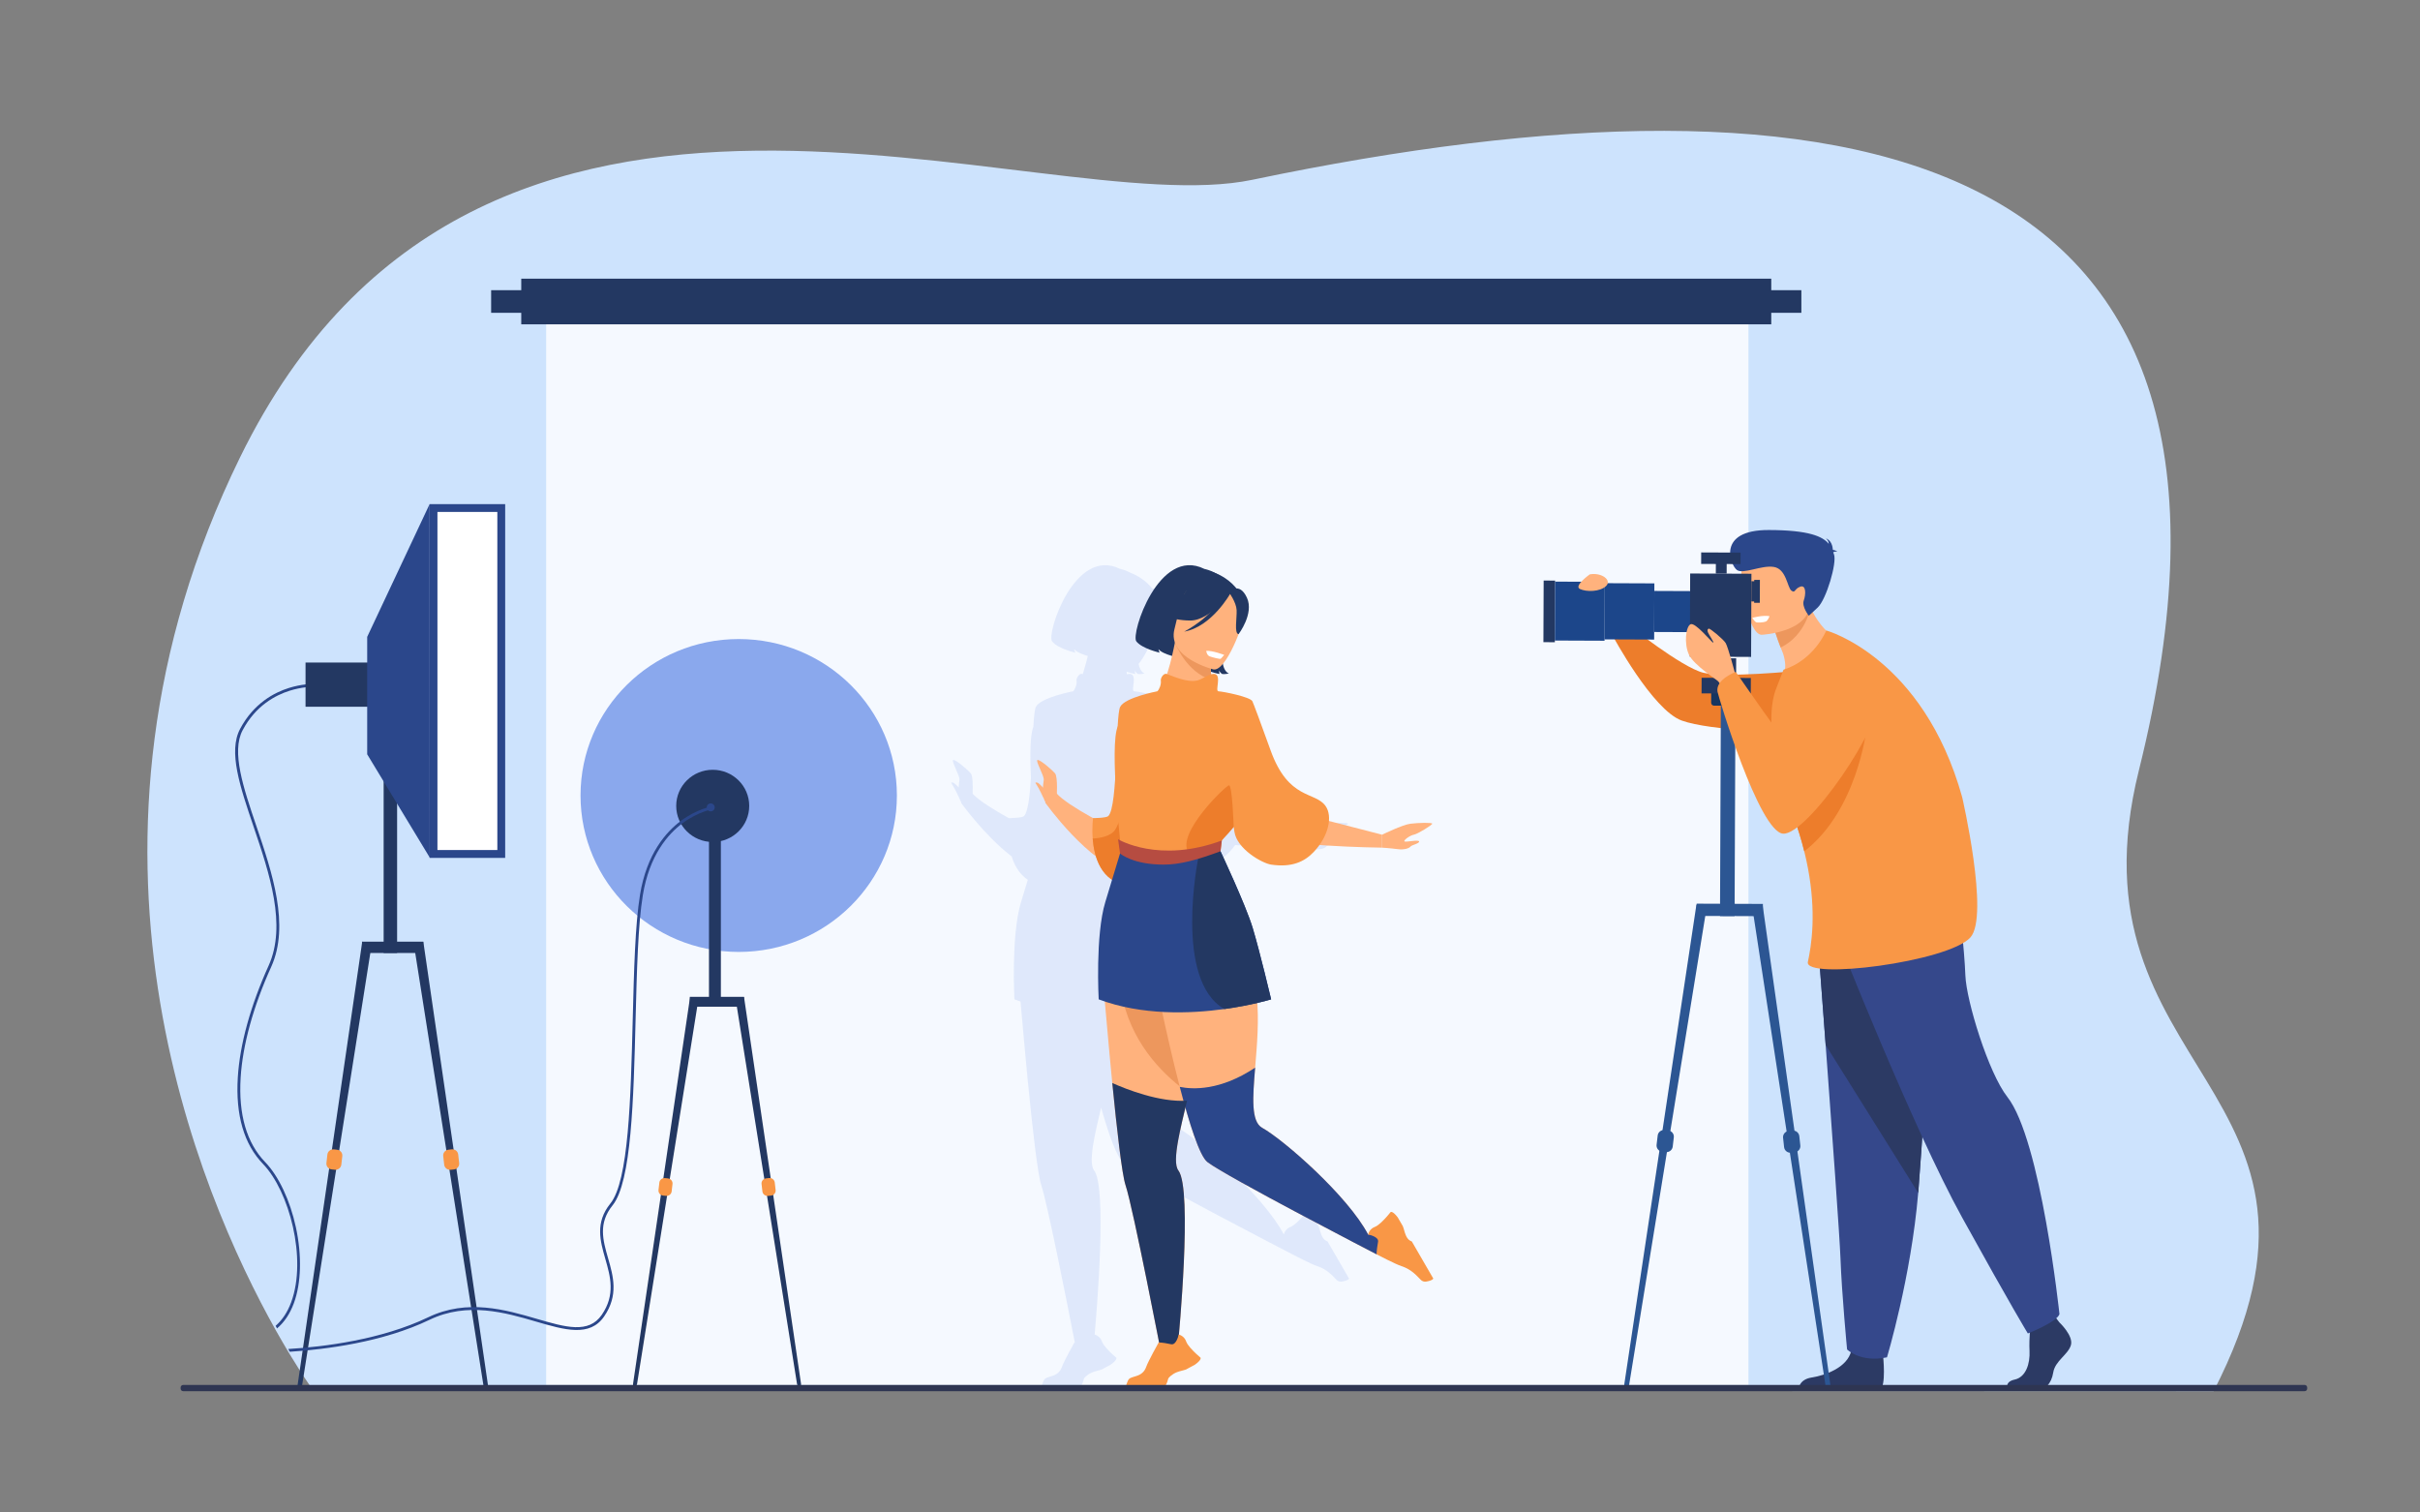 <?xml version="1.0" encoding="utf-8"?>
<!-- Generator: Adobe Illustrator 27.5.0, SVG Export Plug-In . SVG Version: 6.00 Build 0)  -->
<svg version="1.1" id="_x2018_лой_x5F_1" xmlns="http://www.w3.org/2000/svg" xmlns:xlink="http://www.w3.org/1999/xlink"
	 x="0px" y="0px" viewBox="0 0 3200 2000" style="enable-background:new 0 0 3200 2000;" xml:space="preserve">
<rect x="0" y="0" width="3200" height="2000" fill="#808080" stroke="none"/>
<rect style="fill:transparent;" width="3200" height="2000"/>
<g>
	<path style="fill:#CDE3FD;" d="M2927.128,1839.588l-2512.826-0.847c0,0-4.703-6.413-12.737-18.649
		c-1.546-2.341-3.206-4.906-4.991-7.683c-3.948-6.165-8.45-13.366-13.416-21.591c-0.667-1.117-1.346-2.247-2.05-3.411
		c-4.589-7.684-9.556-16.19-14.799-25.474c-0.604-1.07-1.22-2.141-1.823-3.235C263.708,1578.93,65.75,1118.488,317.397,604.808
		c319.042-651.223,1055.487-307.886,1338.72-367.092c788.01-164.72,1379.86-52.757,1172.221,780.705
		C2727.862,1421.763,3134.151,1436.423,2927.128,1839.588z"/>
	<rect x="722.221" y="383.882" style="opacity:0.8;fill:#FFFFFF;" width="1589.801" height="1447.583"/>
	<path style="opacity:0.2;fill:#8AA8ED;" d="M1755.385,1641.514c0,0-0.061-0.01-0.178-0.041c-0.889-0.223-4.972-1.568-7.677-8.062
		c-1.783-4.274-2.319-7.784-3.954-12.013l-6.701-11.567c-7.01-9.229-9.468-7.067-9.468-7.067s-1.832,2.35-4.54,5.449
		c-4.471,5.112-11.328,12.245-16.181,14.076c-3.446,1.292-5.607,3.436-6.932,5.426c-1.69,2.499-2.068,4.755-2.068,4.755
		s0.013,0.002,0.02,0.003l-0.02,0.002c-26.772-50.99-111.368-125.107-140.195-141.196c-14.779-8.257-12.442-40.114-9.194-79.522
		c2.218-26.701,4.86-56.87,2.895-85.518c11.549-2.699,18.248-4.766,18.248-4.766s-15.074-63.569-24.382-94.364
		c-8.597-28.442-38.125-91.91-42.588-101.445c0.02-0.151,0.053-0.418,0.091-0.736l1.671-13.543c0.019-0.095,0.056-0.205,0.105-0.325
		c8.984-9.123,15.568-17.662,15.568-17.662s0.352,2.422,0.977,6.564c3.489,22.848,36.681,41.586,48.558,43.337
		c27.25,4.017,43.994-3.713,56.355-16.78c2.799-2.958,5.296-6.019,7.514-9.128c40.537,2.995,82.848,3.493,82.848,3.493
		s10.653,0.642,20.284,1.926c9.63,1.284,15.622-1.284,17.335-3.424c1.712-2.141,11.557-3.853,11.342-6.635
		c-0.214-2.782-16.051,0.856-19.047,0c-2.996-0.855,6.849-8.132,11.984-8.998c5.137-0.866,24.398-12.831,24.398-14.543
		s-17.978-1.284-28.678,0c-10.701,1.284-37.619,14.543-37.619,14.543l-70.264-18.149c0.614-7.751-0.867-14.654-4.454-19.748
		c-13.931-19.784-48.983-7.25-72.885-74.04c-0.009-0.066-0.021-0.093-0.021-0.093c-12.734-35.603-22.891-62.507-23.923-64.494
		c-2.966-5.703-38.323-12.775-44.868-13.098c-4.75-0.262,4.104-20.433-4.278-22.722c-1.693-0.462-3.515-0.308-5.405,0.208
		c-0.095-1.118-0.182-2.234-0.258-3.34c6.333,2.11,11.474,2.965,11.474,2.965c-0.736-1.381-0.605-5.075-0.605-5.075
		c0.205,2.427,3.812,5.019,3.812,5.019c2.745,0.727,9.172-0.57,9.172-0.57s-5.976-1.589-8.046-12.741
		c7.67-9.11,15.378-25.093,20.765-39.311c0,0,0,0,0,0s20.734-27.137,11.07-48.152c-4.43-9.633-9.518-12.342-13.87-12.321
		c-0.566-0.718-1.134-1.396-1.69-2.034c-10.951-12.537-24.769-17.691-24.769-17.691c-0.363-0.154-0.719-0.292-1.078-0.438
		c-7.935-4.329-14.792-5.605-14.792-5.605c-60.396-30.078-97.678,86.065-90.077,95.76c7.602,9.694,30.836,14.96,30.836,14.96
		c-0.936-1.585-1.573-4.727-1.573-4.727c2.799,3.869,10.805,6.968,17.944,9.072c-0.72,3.083-1.505,6.3-2.331,9.46
		c-0.924,3.532-2.47,8.848-4.253,14.534c-0.262-0.091-0.513-0.176-0.747-0.25c-3.689-1.175-8.093,5.277-7.491,9.103
		c0.734,4.53-1.976,11.561-4.638,13.895c0,0-42.514,7.995-49.067,20.444c-1.654,3.142-2.639,13.131-3.402,26.501
		c-4.356,10.442-4.572,37.951-3.19,67.826c-1.582,24.584-4.132,45.523-9.266,50.266c-2.784,2.562-19.929,2.646-20.021,2.647
		c-17.937-9.916-39.086-22.705-47.834-32.219c0.294-8.413,0.406-23.672-2.447-27.005c-3.987-4.658-20.151-18.584-23.225-17.623
		c-3.074,0.961,9.027,20.774,8.286,26.5c-0.273,2.114-0.833,5.698-1.088,9.803c-2.32-2.499-5.863-6.091-7.286-6.33
		c-2.194-0.368-3.954-1.083-1.029,2.875c2.924,3.958,9.713,18.732,9.713,18.732l0.001-0.026c0.515,1.569,1.196,3.038,2.055,4.371
		l-0.444,0.386c0,0,30.46,42.982,67.096,71.252c3.73,12.031,10.239,23.484,21.341,30.843c-2.517,8.285-5.481,18.023-8.913,29.262
		c-13.486,44.147-8.795,128.837-8.795,128.837c2.669,1.003,5.358,1.938,8.055,2.839c1.606,18.544,3.681,41.951,6.01,66.911
		c0.963,10.389,1.965,21.033,3.005,31.717c0.295,3.057,0.591,6.112,0.899,9.169c6.009,61.083,12.815,120.921,17.489,134.931
		c8.298,24.893,34.607,158,44.417,208.262c-0.366,0.039-0.565,0.1-0.662,0.15l-0.095,0.084c0,0-13.552,24.161-16.3,31.933
		c-4.875,13.831-18.237,11.618-22.703,16.018c-1.809,1.781-5.583,11.315-3.356,12.429l47.229-0.443c0,0,4.708,0.855,8.025-12.627
		c0.219-0.891,4.842-5.837,11.41-8.353c4.325-1.659,7.849-2.093,12.123-3.604l11.756-6.364c9.429-6.739,7.338-9.259,7.338-9.259
		s-2.295-1.9-5.316-4.696c-4.98-4.617-11.911-11.678-13.602-16.581c-1.192-3.482-3.272-5.704-5.223-7.086
		c-1.967-1.416-3.78-1.973-4.427-2.14c3.224-36.162,16.274-194.765-0.671-216.983c-4.648-6.099-3.814-20.609-0.27-40.114
		c2.286-12.581,5.708-27.241,9.496-43.046c10.356,36.508,20.818,65.652,29.129,72.027
		c25.669,19.685,224.136,122.192,224.136,122.192v-0.002c0.026,0.013,24.547,12.847,32.391,15.368
		c13.967,4.473,21.262,13.967,25.789,18.303c1.832,1.758,4.371,2.566,6.869,2.165c3.683-0.581,8.46-1.764,9.508-4.022
		L1755.385,1641.514z"/>
	<g>
		<path style="fill:#233862;" d="M1573.73,820.536c0,0-28.867,17.005-11.153,49.953c0,0-25.273-4.626-30.731-12.172
			c0,0,0.637,3.143,1.572,4.727c0,0-23.234-5.265-30.835-14.96c-7.601-9.694,29.68-125.838,90.077-95.76
			c0,0,55.229,10.247,33.597,71.563c-21.631,61.315-1.188,66.73-1.188,66.73s-6.428,1.297-9.173,0.57c0,0-3.606-2.593-3.812-5.019
			c0,0-0.131,3.694,0.605,5.075c0,0-22.621-3.753-31.434-14.999C1572.442,864.997,1567.163,832.629,1573.73,820.536z"/>
		<path style="fill:#FFB27D;" d="M1532.05,919.249c-0.038,0.013-0.063,0.025-0.103,0.038
			C1531.768,919.262,1531.806,919.249,1532.05,919.249z"/>
		<path style="fill:#FFB27D;" d="M1602.212,899.05c0.848,7.602,1.862,14.42,2.312,17.669c1.015,7.281-68.069,2.543-72.474,2.53
			c3.069-1.336,12.443-31.062,15.409-42.4c3.595-13.752,6.42-28.609,6.42-28.609l48.782,3.082l2.902,0.18
			c-1.798,6.651-3.082,12.931-3.968,18.76c-0.115,0.783-0.231,1.58-0.334,2.35C1600.376,879.083,1601.159,889.664,1602.212,899.05z"
			/>
		<path style="fill:#233862;" d="M1547.151,843.321c0,0-7.908-25.082-6.309-44.315c1.143-13.731,20.69-60.573,67.686-40.64
			c0,0,13.817,5.154,24.769,17.691c8.709,9.971,19.922,29.488-8.422,67.375l-8.239,13.152L1547.151,843.321z"/>
		<path style="fill:#ED975D;" d="M1602.212,899.05c-34.124-9.997-48.604-49.414-48.604-49.414
			c14.433,0.424,33.234,10.442,47.988,20.625c-0.115,0.783-0.231,1.58-0.334,2.35
			C1600.376,879.083,1601.159,889.664,1602.212,899.05z"/>
		<path style="fill:#FFB27D;" d="M1604.625,885.203c0,0-61.65-15.238-51.569-53.484c10.08-38.247,8.912-65.972,48.7-57.86
			c39.788,8.112,43.558,24.714,43.299,38.298C1644.795,825.741,1620.922,888.181,1604.625,885.203z"/>
		<path style="fill:#233862;" d="M1629.96,780.323c0,0-28.682,40.408-56.23,40.212c-27.548-0.196-36.906-10.068-36.906-10.068
			s23.945-10.478,35.313-36.826C1572.137,773.642,1622.935,755.618,1629.96,780.323z"/>
		<path style="fill:#233862;" d="M1624.83,782.863c0,0,9.9,13.337,10.383,23.884c0.482,10.547-3.448,30.955,2.574,31.82
			c0,0,20.733-27.137,11.07-48.152C1638.61,768.131,1624.83,782.863,1624.83,782.863z"/>
		<path style="fill:#233862;" d="M1626.761,784.995c0,0-24.409,43.804-60.937,50.232c0,0,40.185-20.244,51.157-50.521
			C1627.954,754.429,1626.761,784.995,1626.761,784.995z"/>
		<path style="fill:#FFFFFF;" d="M1595.004,860.684c0,0,0.769,5.823,4.482,7.199c3.714,1.376,13.574,3.871,14.574,3.254
			c0.999-0.618,4.693-5.158,4.693-5.158S1603.217,860.021,1595.004,860.684z"/>
		<path style="fill:#FFB27D;" d="M1571.985,1445.732c-0.783,3.274-1.567,6.51-2.337,9.721c-4.648,19.313-8.976,37.225-11.698,52.21
			c-3.544,19.505-4.378,34.015,0.27,40.114c19.146,25.104,0,224.315,0,224.315l-21.791,22.445c0,0-37.88-196.682-48.152-227.499
			c-4.674-14.01-11.48-73.848-17.489-134.931c-0.309-3.057-0.604-6.112-0.899-9.169c-1.04-10.684-2.042-21.328-3.005-31.717
			c-5.393-57.796-9.425-107.284-9.425-107.284s40.179-28.249,76.685-31.396c21.508-1.875,41.732,4.97,51.723,31.396
			C1600.414,1322.384,1585.673,1388.771,1571.985,1445.732z"/>
		<path style="fill:#ED975D;" d="M1571.985,1445.732c-29.855-21.56-71.857-59.928-87.099-122.822
			c-2.915-31.267,21.739-60.98,49.257-70.367c21.508-1.875,41.732,4.97,51.723,31.396
			C1600.414,1322.384,1585.673,1388.771,1571.985,1445.732z"/>
		<path style="fill:#FFB27D;" d="M1680.855,1065.854l146.717,37.897v17.131c0,0-146.005-1.712-155.421-17.978
			C1662.734,1086.641,1680.855,1065.854,1680.855,1065.854z"/>
		<path style="fill:#FFB27D;" d="M1827.567,1630.523l-6.857,28.313c0,0-198.467-102.508-224.135-122.192
			c-10.311-7.91-23.935-50.862-36.558-99.451c-18.798-72.422-35.363-157.363-35.363-157.363s27.826-107.002,102.302-41.515
			c44.57,39.19,37.637,114.707,32.757,173.44c-3.249,39.408-5.586,71.266,9.193,79.522
			c28.828,16.089,113.423,90.206,140.196,141.196L1827.567,1630.523z"/>
		<path style="fill:#FFB27D;" d="M1490.898,1154.881c-51.832-13.19-108.809-93.602-108.809-93.602l14.595-12.659
			c15.11,17.813,77.936,48.494,77.936,48.494c-0.337-16.302,0.09-31.171,1.119-44.705c6.971-91.982,41.646-122.628,51.111-129.353
			c1.527-1.091,2.404-1.547,2.404-1.547s0.036,0.667,0.089,1.934c0.138,2.732,0.39,8.24,0.646,15.797
			C1531.912,995.539,1534.21,1165.914,1490.898,1154.881z"/>
		<path style="fill:#F99746;" d="M1531.943,1044.49c-2.687,65.619-12.503,130.597-41.072,126.416
			c-35.019-5.111-44.14-37.797-46-62.094c-1.153-15.124,0.511-26.997,0.511-26.997s17.233-0.079,20.025-2.647
			c13.237-12.228,9.305-132.143,15.858-144.593s49.067-20.445,49.067-20.445S1534.617,979.632,1531.943,1044.49z"/>
		<path style="fill:#ED7D2B;" d="M1531.943,1044.49c-2.687,65.619-12.503,130.597-41.072,126.416
			c-35.019-5.111-44.14-37.797-46-62.094c8.597-0.433,23.734-2.529,29.75-11.703c8.61-13.132,35.477-97.662,35.477-97.662
			S1520.66,1018.424,1531.943,1044.49z"/>
		<path style="fill:#F99746;" d="M1752.854,1065.854c9.492,13.48,4.266,39.619-15.643,60.663
			c-12.362,13.066-29.105,20.797-56.355,16.78c-11.878-1.751-45.068-20.489-48.559-43.337c-0.624-4.143-0.977-6.564-0.977-6.564
			s-15.108,15.131-15.673,17.987c-0.255,1.285-1.558,12.717-1.763,14.28c-0.235,1.891,1.109,8.832,1.109,8.832
			s-72.188,31.57-131.866-4.381c0,0-17.017-145.819-4.795-170.082c6.074-12.055,40.138-35.533,51.999-45.903
			c2.662-2.333,5.372-9.365,4.638-13.895c-0.602-3.827,3.801-10.279,7.491-9.103c7.132,2.284,27.316,12.271,41.518,8.461
			c7.074-1.88,16.044-10.057,22.901-8.185c8.382,2.289-0.471,22.46,4.279,22.722c6.544,0.322,41.9,7.395,44.867,13.098
			c1.032,1.986,11.188,28.89,23.923,64.494c0,0,0.012,0.027,0.021,0.093C1703.87,1058.604,1738.923,1046.07,1752.854,1065.854z"/>
		<path style="fill:#ED7D2B;" d="M1631.32,1093.396c0,0-1.758-55.624-6.252-54.945s-69.34,63.097-53.931,88.066
			C1586.546,1151.486,1631.32,1093.396,1631.32,1093.396z"/>
		<path style="fill:#2B478B;" d="M1680.855,1321.473c0,0-24.993,7.72-61.811,12.813c-45.588,6.304-109.316,8.575-166.228-12.813
			c0,0-4.69-84.689,8.795-128.836c13.486-44.159,19.789-65.28,19.789-65.28s54.029,13.548,108.901,3.042
			c7.708-1.466,15.428-3.42,23.014-5.949c0,0,33.849,71.863,43.157,102.659C1665.781,1257.903,1680.855,1321.473,1680.855,1321.473z
			"/>
		<path style="fill:#233862;" d="M1680.855,1321.473c0,0-24.993,7.72-61.811,12.813c-67.515-38.283-34.594-199.38-34.594-199.38
			c2.003-1.625,3.958-3.127,5.851-4.508c7.708-1.466,15.428-3.42,23.014-5.949c0,0,33.849,71.863,43.157,102.659
			C1665.781,1257.903,1680.855,1321.473,1680.855,1321.473z"/>
		<g>
			<path style="fill:#B64C41;" d="M1538.777,1143.298c-40.024,0-56.521-13.774-57.742-14.712l-2.589-18.85
				c0.384,0.284,54.088,32.531,137.201,1.647l-1.763,14.28C1581.923,1137.542,1559.566,1143.298,1538.777,1143.298z"/>
		</g>
		<path style="fill:#FFB27D;" d="M1827.572,1103.752c0,0,26.918-13.259,37.618-14.543s28.678-1.712,28.678,0
			s-19.261,13.677-24.397,14.543s-14.98,8.143-11.984,8.998c2.996,0.856,18.833-2.782,19.047,0s-9.631,4.494-11.343,6.635
			c-1.712,2.14-7.704,4.708-17.335,3.424s-20.283-1.926-20.283-1.926V1103.752z"/>
		<path style="fill:#2B478B;" d="M1827.567,1630.523l-6.857,28.313c0,0-198.467-102.508-224.135-122.192
			c-10.311-7.91-23.935-50.862-36.558-99.451c16.937,3.479,53.52,5.328,99.696-25.438c-3.249,39.408-5.586,71.266,9.193,79.522
			c28.828,16.089,113.423,90.206,140.196,141.196L1827.567,1630.523z"/>
		<path style="fill:#F99746;" d="M1866.8,1641.513c0,0-0.061-0.009-0.178-0.04c-0.889-0.223-4.972-1.568-7.676-8.062
			c-1.783-4.274-2.319-7.785-3.954-12.013l-6.701-11.567c-7.01-9.229-9.469-7.067-9.469-7.067s-1.832,2.35-4.54,5.449
			c-4.471,5.112-11.327,12.245-16.18,14.076c-3.447,1.292-5.607,3.436-6.933,5.426c-1.69,2.499-2.068,4.755-2.068,4.755
			s14.392,2.508,13.138,9.6c-2.442,13.726-1.866,16.222-1.616,16.672l0.087,0.093c0,0,24.543,12.847,32.392,15.369
			c13.966,4.473,21.261,13.967,25.788,18.303c1.833,1.758,4.371,2.566,6.87,2.165c3.682-0.581,8.459-1.763,9.508-4.022
			L1866.8,1641.513z"/>
		<path style="fill:#233862;" d="M1558.22,1547.777c19.146,25.104,0,224.315,0,224.315l-21.791,22.445
			c0,0-37.88-196.682-48.152-227.499c-4.674-14.01-11.48-73.848-17.489-134.931c18.157,8.103,62.457,25.745,98.861,23.345
			c-4.648,19.313-8.976,37.225-11.698,52.21C1554.406,1527.168,1553.571,1541.678,1558.22,1547.777z"/>
		<path style="fill:#F99746;" d="M1580.119,1804.522l-11.756,6.364c-4.273,1.512-7.798,1.945-12.123,3.604
			c-6.569,2.516-11.191,7.463-11.411,8.353c-3.317,13.482-8.025,12.627-8.025,12.627l-47.229,0.443
			c-2.228-1.113,1.547-10.647,3.356-12.429c4.465-4.399,17.828-2.187,22.703-16.018c2.749-7.771,16.3-31.933,16.3-31.933
			l0.095-0.084c0.457-0.237,2.969-0.74,16.618,2.098c7.052,1.459,9.976-12.854,9.976-12.854s2.244,0.442,4.693,2.205
			c1.951,1.382,4.031,3.604,5.223,7.086c1.69,4.903,8.622,11.964,13.602,16.581c3.02,2.796,5.315,4.696,5.315,4.696
			S1589.548,1797.783,1580.119,1804.522z"/>
		<g>
			<path style="fill:#FFB27D;" d="M1397.289,1055.207c0,0,1.803-27.957-2.184-32.615s-20.151-18.584-23.225-17.623
				c-3.074,0.961,9.026,20.775,8.286,26.5c-0.741,5.726-3.601,22.206,3.284,30.737
				C1390.335,1070.736,1397.289,1055.207,1397.289,1055.207z"/>
			<path style="fill:#FFB27D;" d="M1380.477,1056.549c0,0-6.789-14.774-9.714-18.732s-1.164-3.243,1.029-2.875
				c2.194,0.369,9.445,8.722,9.445,8.722L1380.477,1056.549z"/>
		</g>
	</g>
	<g>
		<path style="fill:#ED7D2B;" d="M2376.716,887.152c0,0-95.656,9.504-124.433,2.42c-28.776-7.083-100.044-64.026-100.044-64.026
			l-19.934,14.811c0,0,52.703,98.334,91.382,112.415s143.723,15.547,143.723,15.547L2376.716,887.152z"/>
		<g>
			<path style="fill:#2C3A64;" d="M2723.201,1748.684c0,0,18.907,17.682,15.146,30.168c-3.762,12.486-20.932,20.744-23.316,36.016
				c-2.384,15.271-11.683,23.564-20.018,23.527c-8.336-0.038-39.739-0.18-39.739-0.18s-6.087-10.78,8.745-13.955
				c14.833-3.175,20.501-21.107,19.65-37.781c-0.852-16.675,1.564-38.893,1.564-38.893l31.521-7.268L2723.201,1748.684z"/>
			<path style="fill:#2C3A64;" d="M2490.071,1793.257c0,0,4.245,40.066-4.108,44.196l-107.497-0.483c0,0-0.136-12.726,17.011-15.427
				c17.146-2.702,47.291-12.754,52.487-35.422C2453.159,1763.454,2490.071,1793.257,2490.071,1793.257z"/>
			<path style="fill:#35488B;" d="M2402.556,1227.161c0,0,5.311,70.222,11.544,154.633c8.473,114.664,18.647,255.509,19.597,282.187
				c1.64,46.325,8.725,120.445,8.725,120.445s17.509,17.681,52.744,10.42c0,0,31.844-105.619,41.308-217.48
				c0.147-1.833,0.295-3.68,0.442-5.527c8.848-113.877,22.888-353.694,22.888-353.694L2402.556,1227.161z"/>
			<path style="fill:#2C3A64;" d="M2402.556,1227.161c0,0,5.311,70.222,11.544,154.633l122.373,195.571
				c0.147-1.833,0.295-3.68,0.442-5.527c8.848-113.877,22.888-353.694,22.888-353.694L2402.556,1227.161z"/>
			<path style="fill:#35488B;" d="M2428.213,1235.612c0,0,100.269,254.683,166.413,374.454
				c66.145,119.772,86.833,153.208,86.833,153.208s38.271-15.11,41.791-25.514c0,0-24.461-230.762-68.863-287.188
				c-25.091-31.884-54.303-127.36-55.542-160.707c-1.239-33.348-8.583-99.37-8.583-99.37L2428.213,1235.612z"/>
		</g>
		<g>
			<path style="fill:#FFB27D;" d="M2440.186,852.565c0,0-91.721,47.625-80.989,34.508c3.429-4.191,0.21-19.003-1.855-24.009
				c-0.986-2.392-1.899-4.666-2.743-6.815c-6.01-15.419-8.355-24.458-8.355-24.458l23.738-31.412l16.105-21.313
				c1.955,9.068,4.696,17.117,7.924,24.265C2410.658,840.131,2440.186,852.565,2440.186,852.565z"/>
			<path style="fill:#ED975D;" d="M2394.01,803.332c0,0-5.737,36.366-39.412,52.917c-6.01-15.419-8.355-24.458-8.355-24.458
				l23.738-31.412C2385.365,800.307,2394.01,803.332,2394.01,803.332z"/>
		</g>
		<path style="fill:#F99746;" d="M2605.496,1239.586c-29.232,32.456-220.221,56.676-214.926,32.321
			c2.023-9.304,5.242-25.784,6.09-48.563c0.203-5.334,0.258-11.011,0.15-17.031c-0.42-22.413-3.293-49.471-11.021-80.633
			c-3.63-14.649-8.343-30.212-14.363-46.614c-1.413-3.852-2.886-7.732-4.447-11.673c-7.897-19.928-14.151-40.743-18.382-60.863
			c-8.156-38.659-8.857-74.737,0.525-97.105c0.046-0.104,9.137-23.696,9.183-23.815c40.931-13.003,56.633-51.927,56.633-51.927
			s127.942,35.279,179.68,220.445C2594.618,1054.127,2630.924,1211.329,2605.496,1239.586z"/>
		<path style="fill:#ED7D2B;" d="M2468.005,965.047c0,0-12.567,107.348-82.215,160.633c-3.63-14.649-8.343-30.212-14.363-46.614
			c7.55-25.387,16.167-46.194,23.865-55.07C2426.567,987.867,2468.005,965.047,2468.005,965.047z"/>
		<g>
			<path style="fill:#FFB27D;" d="M2329.455,839.398c0,0,66.278-3.201,63.65-44.445c-2.629-41.244,4.155-69.434-38.273-69.135
				c-42.429,0.3-49.64,16.562-52.11,30.542C2300.251,770.339,2312.146,839.167,2329.455,839.398z"/>
			<path style="fill:#2B478B;" d="M2424.116,730.371c0.683-0.673,2.165-1.14,5.375-1.055c0,0-2.42-1.831-5.828-2.198
				c-0.298-4.567-2.005-12.747-9.492-15.316c0,0,3.927,2.562,4.069,7.403c-8.097-9.964-26.521-18.246-79.412-18.35
				c-69.707-0.136-50.582,46.768-42.058,52.872c8.524,6.104,32.3-6.759,48.894-4.041c16.593,2.718,17.757,27.492,23.146,31.321
				c5.39,3.829,3.65-2.302,11.606-5.192c7.956-2.89,7.625,10.073,4.722,18.28c-2.903,8.207,6.723,20.138,6.723,20.138
				s0,0,11.602-10.77c11.602-10.769,25.686-59.263,21.709-70.174C2424.82,732.327,2424.475,731.352,2424.116,730.371z"/>
			<path style="fill:#FFFFFF;" d="M2339.9,814.827c0,0-2.147,5.831-4.864,7.038c-2.718,1.209-11.614,1.886-13.345,0.728
				s-4.67-5.611-4.67-5.611S2331.238,813.079,2339.9,814.827z"/>
		</g>
		<g>
			
				<rect x="2274.443" y="928.463" transform="matrix(1 0.004 -0.004 1 4.798 -10.178)" style="fill:#2C5693;" width="19.28" height="283.95"/>
			<g>
				<path style="fill:#2C5693;" d="M2417.324,1835.303c1.862,0.214,3.511-0.209,3.113-3.195l-89.754-635.694l-12.889,8.048
					l96.156,627.899C2414.293,1834.47,2415.903,1835.139,2417.324,1835.303z"/>
			</g>
			
				<rect x="2242.856" y="1196.215" transform="matrix(1 0.004 -0.004 1 5.432 -10.257)" style="fill:#2C5693;" width="87.62" height="16.212"/>
			<path style="fill:#2C5693;" d="M2373.119,1523.769l-4.712,0.494c-4.604,0.482-8.775-2.818-9.269-7.336l-1.352-12.387
				c-0.493-4.517,2.871-8.608,7.477-9.091l4.711-0.494c4.605-0.482,8.775,2.818,9.27,7.336l1.352,12.387
				C2381.088,1519.194,2377.725,1523.285,2373.119,1523.769z"/>
			<g>
				<path style="fill:#2C5693;" d="M2150.844,1834.104c-1.864,0.197-3.51-0.24-3.085-3.223l95.47-634.861l12.816,8.163
					l-101.803,627.009C2153.881,1833.298,2152.266,1833.953,2150.844,1834.104z"/>
			</g>
			<path style="fill:#2C5693;" d="M2197.88,1522.905l4.683,0.534c4.576,0.521,8.754-2.725,9.285-7.214l1.455-12.309
				c0.53-4.489-2.779-8.589-7.355-9.11l-4.682-0.533c-4.576-0.521-8.754,2.725-9.285,7.214l-1.455,12.309
				C2189.994,1518.285,2193.304,1522.384,2197.88,1522.905z"/>
			<path style="fill:#163560;" d="M2300.141,933.262l-33.634-0.151c-2.112-0.009-3.832-1.745-3.822-3.857l0.065-14.556l41.313,0.186
				l-0.065,14.556C2303.988,931.552,2302.253,933.272,2300.141,933.262z"/>
			<g>
				
					<rect x="2250.508" y="895.24" transform="matrix(-1 -0.004 0.004 -1 4562.019 1821.403)" style="fill:#233862;" width="65.1" height="20.661"/>
				
					<rect x="2270.147" y="869.298" transform="matrix(-1 -0.004 0.004 -1 4562.323 1776.416)" style="fill:#233862;" width="26.026" height="27.557"/>
				
					<rect x="2040.604" y="768.749" transform="matrix(1 0.004 -0.004 1 3.676 -9.241)" style="fill:#233862;" width="15.147" height="81.494"/>
				
					<rect x="2055.752" y="770.246" transform="matrix(1 0.004 -0.004 1 3.659 -9.383)" style="fill:#1C468A;" width="65.701" height="77.905"/>
				
					<rect x="2121.335" y="772.346" transform="matrix(1 0.004 -0.004 1 3.661 -9.677)" style="fill:#1C468A;" width="65.7" height="74.296"/>
				
					<rect x="2187.035" y="782.652" transform="matrix(1 0.004 -0.004 1 3.663 -9.973)" style="fill:#1C468A;" width="65.701" height="54.274"/>
				
					<rect x="2234.282" y="759.63" transform="matrix(1 0.004 -0.004 1 3.685 -10.218)" style="fill:#233862;" width="81.013" height="109.979"/>
				
					<rect x="2315.438" y="769.719" transform="matrix(1 0.004 -0.004 1 3.548 -10.429)" style="fill:#233862;" width="7.488" height="26.76"/>
				
					<rect x="2319.182" y="767.972" transform="matrix(1 0.004 -0.004 1 3.548 -10.447)" style="fill:#233862;" width="7.487" height="30.288"/>
				
					<rect x="2268.486" y="745.636" transform="matrix(1 0.004 -0.004 1 3.406 -10.221)" style="fill:#233862;" width="14.327" height="13.997"/>
				
					<rect x="2249.086" y="731.727" transform="matrix(1 0.004 -0.004 1 3.35 -10.232)" style="fill:#233862;" width="52.084" height="15.21"/>
			</g>
		</g>
		<path style="fill:#FFB27D;" d="M2294.393,890.724c0,0-9.369-35.31-12.524-40.425c-3.156-5.115-20.677-19.588-22.31-19.044
			c-1.633,0.544-2.395,2.068-0.925,5.387c1.469,3.319,8.378,13.162,6.746,13.165c-1.632,0.002-23.595-27.254-29.89-24.372
			c-6.294,2.881-8.906,25.517-2.268,39.991c6.639,14.474,37.541,33.543,38.996,35.806
			C2284.555,920.424,2294.393,890.724,2294.393,890.724z"/>
		<path style="fill:#F99746;" d="M2295.314,888.462c0,0-26.89,9.857-24.269,26.029c0.966,5.965,55.042,185.763,86.82,187.892
			c31.779,2.13,133.514-144.185,126.743-184.944c-6.77-40.759-53.373-59.843-70.301-50.979
			c-16.927,8.864-35.591,127.738-42.536,125.72C2364.828,990.162,2295.314,888.462,2295.314,888.462z"/>
		<path style="fill:#FFB27D;" d="M2102.122,759.509c0,0-21.426,15.301-13.001,19.313c8.426,4.011,26.44,3.966,34.604-3.881
			C2131.89,767.093,2117.533,756.598,2102.122,759.509z"/>
	</g>
	<g>
		<g>
			<path style="fill:#2B478B;" d="M421.154,904.392l-0.315,3.747c-0.1,0-6.765-0.515-16.823,0.704
				c-5.96,0.729-13.114,2.05-20.797,4.451c-18.973,5.935-45.202,19.816-62.402,52.319c-15.101,28.529,1.043,76.133,18.131,126.527
				c20.885,61.586,44.561,131.394,19.64,186.429c-23.739,52.419-37.696,103.065-40.386,146.444
				c-3.005,48.697,7.921,86.292,32.478,111.729c17.729,18.357,32.905,50.559,40.587,86.116c8.06,37.28,7.079,73.869-2.678,100.4
				c-5.168,14.044-12.687,25.222-22.28,33.345c-0.604-1.145-1.22-2.289-1.823-3.458c8.827-7.67,15.742-18.131,20.558-31.183
				c21.287-57.838-2.879-147.186-37.067-182.593c-25.336-26.241-36.614-64.792-33.534-114.583
				c2.716-43.844,16.786-94.943,40.713-147.765c24.305-53.689,0.88-122.743-19.778-183.675
				c-18.119-53.399-33.76-99.532-17.892-129.495c17.842-33.697,45.063-48.069,64.754-54.205c8.122-2.527,15.591-3.898,21.777-4.628
				C414.075,903.838,420.714,904.354,421.154,904.392z"/>
		</g>
		<rect x="574.117" y="672.857" style="fill:#FFFFFF;" width="87.177" height="455.833"/>
		<g>
			<rect x="507.298" y="997.933" style="fill:#233862;" width="17.805" height="262.23"/>
			<g>
				<path style="fill:#233862;" d="M642.426,1834.845c1.721,0.19,3.241-0.207,2.862-2.963l-85.528-586.69l-11.87,7.486
					l91.41,579.464C639.623,1834.088,641.113,1834.7,642.426,1834.845z"/>
			</g>
			<rect x="478.683" y="1245.191" style="fill:#233862;" width="80.917" height="14.972"/>
			<path style="fill:#F99746;" d="M600.304,1546.39l-4.35,0.476c-4.25,0.465-8.116-2.566-8.59-6.735l-1.299-11.434
				c-0.474-4.17,2.616-7.962,6.866-8.427l4.349-0.477c4.251-0.465,8.116,2.566,8.59,6.736l1.3,11.434
				C607.644,1542.133,604.555,1545.925,600.304,1546.39z"/>
			<g>
				<path style="fill:#233862;" d="M396.326,1834.845c-1.721,0.19-3.241-0.207-2.861-2.963l85.528-586.69l11.87,7.486
					l-91.41,579.464C399.128,1834.088,397.639,1834.7,396.326,1834.845z"/>
			</g>
			<path style="fill:#F99746;" d="M438.467,1546.32l4.327,0.474c4.228,0.462,8.073-2.553,8.544-6.7l1.293-11.373
				c0.472-4.148-2.602-7.92-6.83-8.383l-4.326-0.473c-4.228-0.463-8.073,2.553-8.545,6.7l-1.293,11.373
				C431.166,1542.086,434.239,1545.858,438.467,1546.32z"/>
			<path style="fill:#233862;" d="M530.459,1002.3h-31.061c-1.951,0-3.546-1.596-3.546-3.546v-13.442h38.154v13.442
				C534.006,1000.704,532.41,1002.3,530.459,1002.3z"/>
		</g>
		<rect x="404.02" y="876.09" style="fill:#233862;" width="82.982" height="58.464"/>
		<polygon style="fill:#2B478B;" points="568.084,666.594 568.24,1133.935 485.545,997.434 485.545,842.134 		"/>
		<g>
			<path style="fill:#2B478B;" d="M568.064,666.588v467.824h99.947V666.588H568.064z M657.638,1124.052h-79.201V676.961h79.201
				V1124.052z"/>
		</g>
	</g>
	<g>
		<ellipse style="fill:#8AA8ED;" cx="976.807" cy="1051.904" rx="209.164" ry="206.867"/>
		<ellipse style="fill:#233862;" cx="942.434" cy="1065.649" rx="48.271" ry="47.741"/>
		<g>
			<rect x="937.503" y="1102.391" style="fill:#233862;" width="15.709" height="228.82"/>
			<g>
				<path style="fill:#233862;" d="M1056.724,1832.675c1.518,0.166,2.86-0.181,2.525-2.585l-75.46-511.942l-10.473,6.531
					l80.649,505.638C1054.251,1832.015,1055.565,1832.549,1056.724,1832.675z"/>
			</g>
			<rect x="912.256" y="1318.147" style="fill:#233862;" width="71.393" height="13.063"/>
			<path style="fill:#F99746;" d="M1019.56,1580.971l-3.837,0.415c-3.75,0.405-7.161-2.239-7.579-5.878l-1.147-9.977
				c-0.418-3.639,2.308-6.947,6.058-7.354l3.837-0.415c3.75-0.405,7.161,2.239,7.579,5.878l1.147,9.977
				C1026.037,1577.256,1023.31,1580.564,1019.56,1580.971z"/>
			<g>
				<path style="fill:#233862;" d="M839.594,1832.675c-1.518,0.166-2.86-0.181-2.525-2.585l75.46-511.942l10.473,6.531
					l-80.65,505.638C842.067,1832.015,840.752,1832.549,839.594,1832.675z"/>
			</g>
			<path style="fill:#F99746;" d="M876.774,1580.91l3.817,0.413c3.73,0.403,7.123-2.228,7.539-5.847l1.141-9.924
				c0.416-3.619-2.296-6.911-6.026-7.314l-3.817-0.413c-3.73-0.403-7.123,2.228-7.539,5.847l-1.141,9.924
				C870.332,1577.216,873.044,1580.507,876.774,1580.91z"/>
			<path style="fill:#233862;" d="M957.955,1106.201h-27.44c-1.711,0-3.111-1.4-3.111-3.111v-11.713h33.662v11.713
				C961.066,1104.801,959.667,1106.201,957.955,1106.201z"/>
		</g>
	</g>
	<g>
		<rect x="689.262" y="368.503" style="fill:#233862;" width="1652.898" height="60.359"/>
		<rect x="649.442" y="383.731" style="fill:#233862;" width="1732.537" height="29.903"/>
	</g>
	<g>
		<path style="fill:#2B478B;" d="M942.718,1069.96c-0.188,0.038-19.25,3.056-40.084,18.521
			c-19.225,14.271-43.944,42.36-52.595,95.207c-6.413,39.241-7.947,99.909-9.581,164.147
			c-2.665,105.731-5.432,215.059-30.415,245.989c-19.212,23.776-12.787,46.145-5.998,69.809c6.941,24.153,14.107,49.125-5.23,77.176
			c-18.961,27.499-51.967,17.867-90.191,6.715c-40.323-11.769-90.504-26.417-140.635-2.313
			c-61.648,29.636-137.303,39.217-184.831,42.26c-0.667-1.194-1.346-2.402-2.05-3.646c47.063-2.879,123.334-12.247,185.247-42.008
			c51.438-24.732,102.386-9.858,143.326,2.087c38.337,11.178,68.614,20.017,86.028-5.23c18.332-26.581,11.404-50.685,4.715-73.996
			c-6.765-23.563-13.755-47.917,6.689-73.228c24.167-29.926,26.92-138.611,29.573-243.714c1.634-64.364,3.169-125.157,9.631-164.651
			c8.877-54.204,34.389-83.086,54.229-97.759c21.577-15.943,40.801-18.974,41.606-19.087L942.718,1069.96z"/>
	</g>
	<path style="fill:#2E3552;" d="M3047.466,1839.593H242.188c-1.841,0-3.347-1.506-3.347-3.347v-1.538
		c0-1.841,1.506-3.348,3.347-3.348h2805.277c1.841,0,3.348,1.507,3.348,3.348v1.538
		C3050.813,1838.087,3049.307,1839.593,3047.466,1839.593z"/>
	<path style="fill:#2B478B;" d="M934.536,1067.623c0-2.901,2.352-5.253,5.253-5.253c2.901,0,5.253,2.352,5.253,5.253
		s-2.352,5.253-5.253,5.253C936.887,1072.876,934.536,1070.524,934.536,1067.623z"/>
</g>
</svg>
